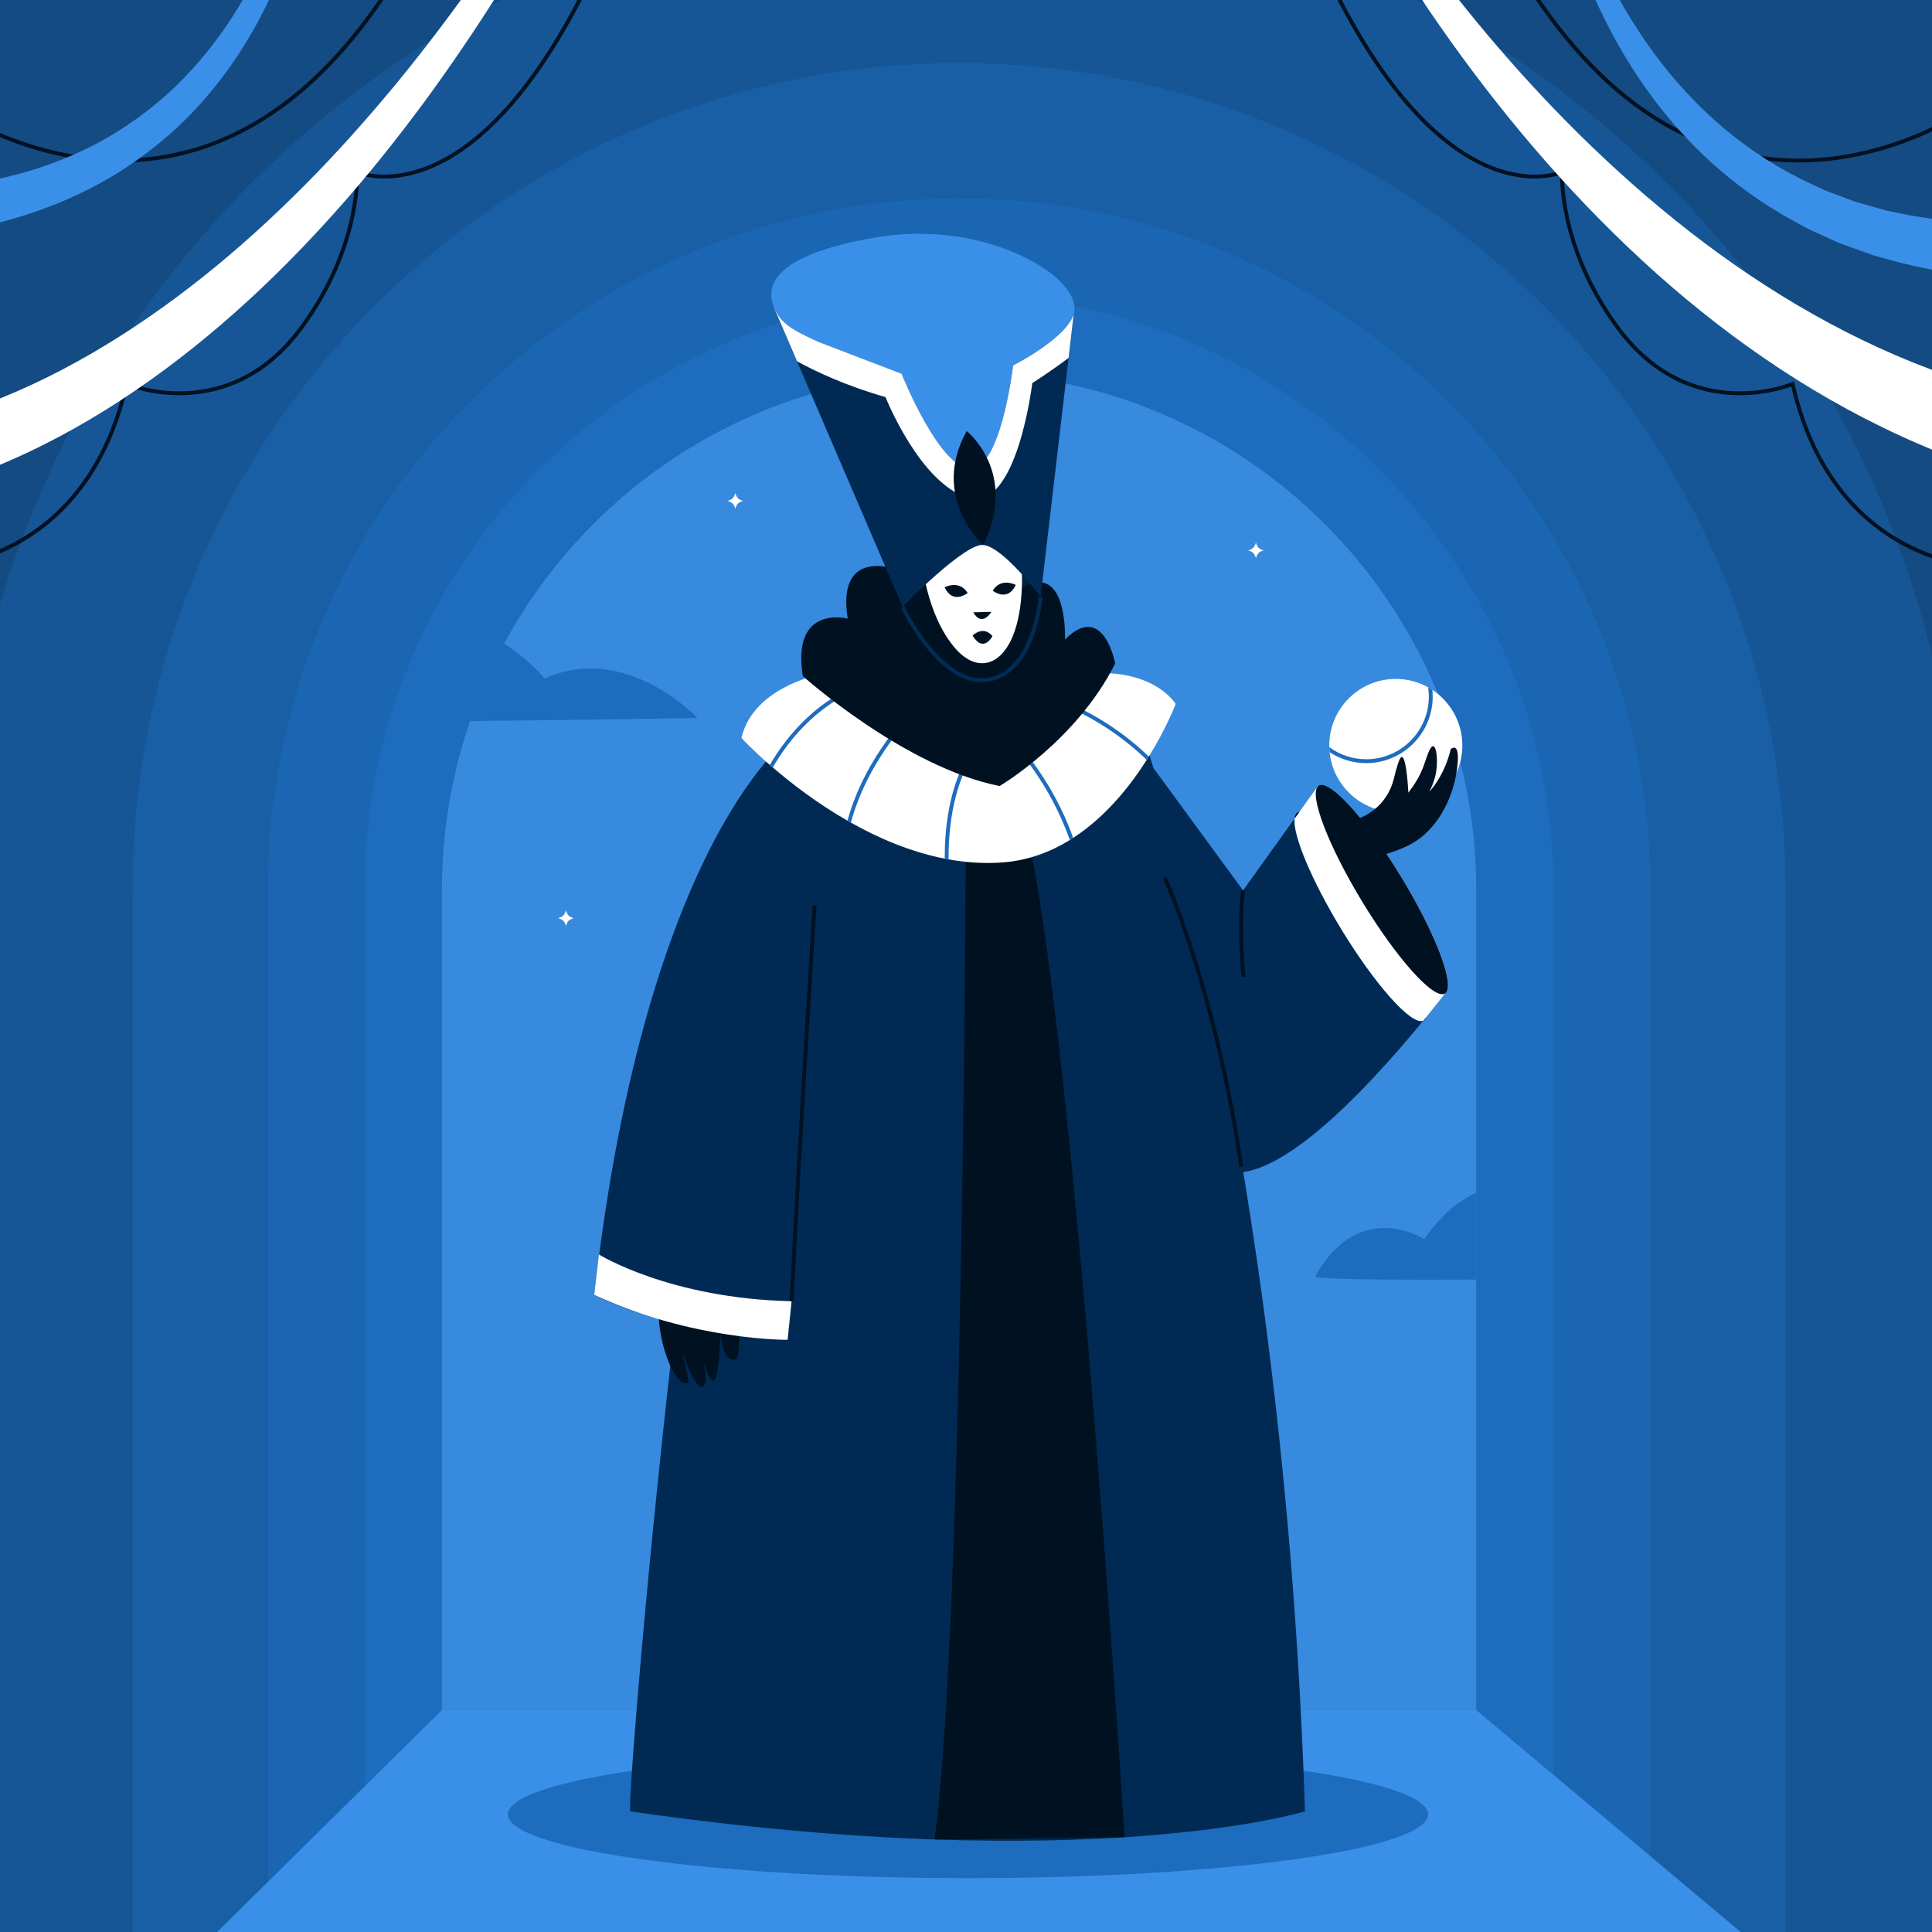 <?xml version="1.0" encoding="utf-8"?>
<!-- Generator: Adobe Illustrator 27.5.0, SVG Export Plug-In . SVG Version: 6.00 Build 0)  -->
<svg version="1.1" xmlns="http://www.w3.org/2000/svg" xmlns:xlink="http://www.w3.org/1999/xlink" x="0px" y="0px"
	 viewBox="0 0 500 500" style="enable-background:new 0 0 500 500;" xml:space="preserve">
<rect x="0" y="0" width="500" height="500" fill="#808080" stroke="none"/>
<g id="BACKGROUND">
	<g>
		<defs>
			<rect id="SVGID_1_" width="500" height="500"/>
		</defs>
		<clipPath id="SVGID_00000035513461152691266680000003319384064697188773_">
			<use xlink:href="#SVGID_1_"  style="overflow:visible;"/>
		</clipPath>
		
			<rect style="clip-path:url(#SVGID_00000035513461152691266680000003319384064697188773_);fill:#1A62AB;" width="500" height="500"/>
		<path style="clip-path:url(#SVGID_00000035513461152691266680000003319384064697188773_);fill:#144B82;" d="M248.213-199.33
			c-173.06,0-313.85,164.199-313.85,429.58v392.32h627.7V114.53C562.063-58.53,421.273-199.33,248.213-199.33z M507.063,567.57
			h-517.7V230.25c0-142.73,116.12-258.86,258.85-258.86s258.85,116.13,258.85,258.86V567.57z"/>
		<path style="clip-path:url(#SVGID_00000035513461152691266680000003319384064697188773_);fill:#165696;" d="M248.213-28.61
			c-142.73,0-258.85,116.13-258.85,258.86v337.32h517.7V230.25C507.063,87.52,390.943-28.61,248.213-28.61z M462.063,522.57h-427.7
			V230.25c0-117.92,95.93-213.86,213.85-213.86s213.85,95.94,213.85,213.86V522.57z"/>
		<path style="clip-path:url(#SVGID_00000035513461152691266680000003319384064697188773_);fill:#195FA6;" d="M248.213,16.39
			c-117.92,0-213.85,95.94-213.85,213.86v292.32h427.7V230.25C462.063,112.33,366.133,16.39,248.213,16.39z M427.063,487.57h-357.7
			V230.25c0-98.62,80.23-178.86,178.85-178.86s178.85,80.24,178.85,178.86V487.57z"/>
		<path style="clip-path:url(#SVGID_00000035513461152691266680000003319384064697188773_);fill:#1B66B3;" d="M248.213,51.39
			c-98.62,0-178.85,80.24-178.85,178.86v257.32h357.7V230.25C427.063,131.63,346.833,51.39,248.213,51.39z M402.063,462.57h-307.7
			V230.25c0-84.84,69.01-153.86,153.85-153.86s153.85,69.02,153.85,153.86V462.57z"/>
		<path style="clip-path:url(#SVGID_00000035513461152691266680000003319384064697188773_);fill:#1D6CBD;" d="M248.213,76.39
			c-84.84,0-153.85,69.02-153.85,153.86v232.32h307.7V230.25C402.063,145.41,333.053,76.39,248.213,76.39z M382.063,442.57h-267.7
			V230.25c0-73.93,59.92-133.86,133.85-133.86c36.96,0,70.43,14.98,94.65,39.21c24.22,24.22,39.2,57.68,39.2,94.65V442.57z"/>
		<polygon style="clip-path:url(#SVGID_00000035513461152691266680000003319384064697188773_);fill:#3A90E8;" points="
			114.363,442.57 8.624,546.966 503.671,544.644 382.063,442.57 		"/>
		<g style="clip-path:url(#SVGID_00000035513461152691266680000003319384064697188773_);">
			<path style="fill:#378ADE;" d="M382.063,230.25v212.32h-267.7V230.25c0-15.28,2.56-29.97,7.28-43.65
				c2.39-6.94,5.33-13.62,8.78-19.99c22.64-41.82,66.89-70.22,117.79-70.22c36.96,0,70.43,14.98,94.65,39.21
				C367.083,159.82,382.063,193.28,382.063,230.25z"/>
			<path style="fill:#1D6CBD;" d="M180.473,185.8c0,0-29.8,0.55-58.83,0.8c2.39-6.94,5.33-13.62,8.78-19.99
				c6.38,3.85,10.51,9.01,10.51,9.01C161.893,166.04,180.473,185.8,180.473,185.8z"/>
			<path style="fill:#1D6CBD;" d="M382.063,308.68v22.47c-22.81,0.12-42.12-0.02-41.64-0.89c11.39-20.37,28.16-9.58,28.16-9.58
				C373.053,314.35,377.623,310.61,382.063,308.68z"/>
			<g>
				<path style="fill:#FFFFFF;" d="M148.472,237.624c-1.266,0.41-1.598,0.743-2.008,2.008c-0.41-1.265-0.743-1.598-2.008-2.008
					c1.266-0.41,1.598-0.743,2.008-2.008C146.874,236.881,147.206,237.213,148.472,237.624z"/>
			</g>
			<g>
				<path style="fill:#FFFFFF;" d="M327.037,142.441c-1.265,0.41-1.598,0.743-2.008,2.008c-0.41-1.265-0.743-1.598-2.008-2.008
					c1.265-0.41,1.598-0.743,2.008-2.008C325.439,141.699,325.772,142.031,327.037,142.441z"/>
			</g>
			<g>
				<path style="fill:#FFFFFF;" d="M192.314,129.636c-1.265,0.41-1.598,0.743-2.008,2.008c-0.41-1.266-0.743-1.598-2.008-2.008
					c1.265-0.41,1.598-0.743,2.008-2.008C190.716,128.893,191.048,129.226,192.314,129.636z"/>
			</g>
		</g>
		<g style="clip-path:url(#SVGID_00000035513461152691266680000003319384064697188773_);">
			<path style="fill:none;stroke:#001121;stroke-miterlimit:10;" d="M-15.958,26.173c0,0,67.789,51.348,119.346-33.612"/>
			<path style="fill:none;stroke:#001121;stroke-miterlimit:10;" d="M-13.529,146.28c0,0,36.141-1.902,46.286-46.92
				c0,0,26.296,11.225,45.3-14.629c15.427-20.988,14.376-40.195,14.376-40.195s30.36,13.61,61.428-52.331"/>
			<path style="fill:none;stroke:#001121;stroke-miterlimit:10;" d="M512.642,26.173c0,0-67.79,51.348-119.346-33.612"/>
			<path style="fill:none;stroke:#001121;stroke-miterlimit:10;" d="M510.213,146.28c0,0-36.141-1.902-46.286-46.92
				c0,0-26.296,11.225-45.3-14.629c-15.427-20.988-14.376-40.195-14.376-40.195s-30.36,13.61-61.428-52.331"/>
		</g>
		<g style="clip-path:url(#SVGID_00000035513461152691266680000003319384064697188773_);">
			<path style="fill:#FFFFFF;" d="M-39.903,112.205c1.065,0.036,2.414-0.003,3.71-0.079c1.317-0.079,2.662-0.204,4.014-0.358
				c2.708-0.318,5.448-0.755,8.186-1.313c5.481-1.105,10.951-2.643,16.347-4.487c10.799-3.7,21.297-8.666,31.352-14.499
				C43.846,79.78,62.218,64.698,78.892,47.896c8.367-8.389,16.257-17.293,23.845-26.467c7.545-9.213,14.738-18.743,21.602-28.525
				c13.731-19.568,26.11-40.144,37.504-61.271l0,0l0.926-2.015l1.596,1.769c5.468,6.06,11.606,11.703,17.975,16.875
				c6.396,5.173,13.159,9.855,20.227,13.947c3.538,2.038,7.165,3.906,10.867,5.584c3.691,1.701,7.467,3.2,11.307,4.474
				c7.684,2.528,15.613,4.229,23.629,4.831c4.008,0.307,8.028,0.27,12.034,0.058c4.005-0.233,8.003-0.711,11.943-1.518
				c7.886-1.566,15.612-4.084,22.971-7.511c14.795-6.76,28.143-16.668,40.495-27.708l0,0l1.415-1.47l1.006,1.896
				c6.103,11.507,13.092,22.653,20.424,33.455c7.356,10.806,15.198,21.261,23.475,31.319c16.558,20.1,34.963,38.609,55.254,54.413
				c20.286,15.76,42.589,28.714,66.295,37.019c2.949,1.072,5.948,1.981,8.932,2.913c1.499,0.445,3.011,0.84,4.513,1.264
				c1.499,0.437,3.015,0.804,4.532,1.162c6.048,1.512,12.169,2.639,18.309,3.482c12.28,1.727,24.679,2.022,36.967,1.203
				l0.874,24.621c-13.995-0.021-27.982-1.34-41.606-4.218c-6.812-1.418-13.547-3.15-20.136-5.283
				c-1.654-0.513-3.302-1.037-4.926-1.631c-1.628-0.58-3.265-1.135-4.882-1.738c-3.219-1.249-6.439-2.479-9.588-3.872
				c-25.328-10.888-48.075-26.403-68.136-44.313c-20.063-17.97-37.618-38.29-53.072-59.904
				c-7.722-10.816-14.94-21.958-21.626-33.391c-6.672-11.452-12.91-23.09-18.32-35.235l2.42,0.427l0,0
				c-5.61,6.284-11.776,12.106-18.418,17.398c-6.657,5.267-13.801,10.018-21.493,13.834c-3.817,1.961-7.813,3.582-11.862,5.051
				c-4.048,1.485-8.234,2.609-12.466,3.497c-8.47,1.769-17.217,2.335-25.851,1.641c-8.633-0.708-17.148-2.562-25.248-5.464
				c-4.055-1.438-8.017-3.107-11.87-4.978c-3.844-1.893-7.577-3.985-11.201-6.235c-7.257-4.491-14.002-9.719-20.304-15.381
				c-3.126-2.862-6.173-5.804-9.041-8.916c-2.887-3.11-5.62-6.288-8.18-9.755l2.521-0.247l0,0
				C154.2-45.233,142.833-23.884,129.974-3.363c-6.429,10.259-13.223,20.311-20.421,30.099
				c-7.244,9.752-14.841,19.283-23.002,28.367c-16.268,18.186-34.529,34.922-55.356,48.519c-10.408,6.783-21.457,12.76-33.192,17.48
				c-5.87,2.353-11.903,4.402-18.141,6.005c-3.117,0.807-6.289,1.489-9.53,2.043c-1.624,0.272-3.263,0.513-4.941,0.702
				c-1.698,0.186-3.352,0.336-5.294,0.385V112.205z"/>
		</g>
		<g style="clip-path:url(#SVGID_00000035513461152691266680000003319384064697188773_);">
			<path style="fill:#3A90E8;" d="M-70.777,42.221c0.061,0.027,0.326,0.118,0.536,0.188l0.7,0.226l1.459,0.445
				c0.986,0.293,1.995,0.57,3.005,0.841c2.025,0.539,4.08,1.03,6.148,1.479c4.137,0.898,8.327,1.636,12.54,2.197
				c8.426,1.14,16.951,1.58,25.427,1.247c16.927-0.655,33.781-4.68,48.485-13.069c7.312-4.216,14.11-9.408,20.035-15.547
				C53.514,14.122,58.674,7.17,62.999-0.319c4.383-7.463,7.871-15.489,10.771-23.738c2.889-8.259,5.127-16.781,6.84-25.425
				l2.958,0.497c-1.228,8.847-2.997,17.649-5.471,26.298c-2.487,8.639-5.611,17.163-9.754,25.263
				c-4.084,8.12-9.131,15.843-15.174,22.803C47.163,32.37,40.074,38.49,32.3,43.588c-7.802,5.066-16.326,9.02-25.17,11.889
				c-8.85,2.873-18.015,4.667-27.229,5.574c-9.219,0.899-18.495,0.955-27.708,0.25c-4.609-0.343-9.203-0.879-13.786-1.6
				c-2.292-0.36-4.58-0.769-6.873-1.238c-1.148-0.237-2.294-0.481-3.452-0.753l-1.751-0.425l-0.898-0.233
				c-0.321-0.087-0.587-0.157-1.054-0.3L-70.777,42.221z"/>
		</g>
		<g style="clip-path:url(#SVGID_00000035513461152691266680000003319384064697188773_);">
			<path style="fill:#3A90E8;" d="M405.205-36.095l0.118,0.651l0.167,0.824c0.11,0.549,0.258,1.114,0.384,1.669
				c0.266,1.115,0.577,2.231,0.88,3.343c0.635,2.223,1.34,4.427,2.085,6.617c1.499,4.379,3.277,8.657,5.17,12.865
				c3.886,8.375,8.514,16.377,13.928,23.744c5.411,7.366,11.618,14.09,18.547,19.868c6.923,5.784,14.565,10.6,22.67,14.323
				l3.031,1.408c1.021,0.444,2.087,0.791,3.126,1.192l3.13,1.166l1.561,0.584c0.531,0.167,1.072,0.308,1.607,0.464l6.418,1.833
				l6.549,1.335c8.774,1.509,17.694,2.311,26.66,1.926c17.913-0.455,35.776-4.011,53.095-9.437l4.823,17.598
				c-18.853,4.528-38.412,7.105-58.069,6.274c-9.813-0.257-19.636-1.787-29.208-4.125l-7.136-1.974l-6.975-2.51
				c-0.579-0.213-1.162-0.412-1.736-0.637l-1.691-0.761l-3.376-1.523c-1.118-0.521-2.259-0.988-3.354-1.554l-3.247-1.778
				c-8.655-4.712-16.652-10.564-23.703-17.319c-7.06-6.75-13.176-14.371-18.343-22.506c-5.172-8.139-9.41-16.787-12.833-25.698
				c-1.661-4.477-3.188-8.995-4.423-13.598c-0.613-2.303-1.183-4.615-1.682-6.947c-0.236-1.172-0.477-2.337-0.676-3.522
				c-0.094-0.597-0.205-1.177-0.285-1.786l-0.121-0.912c-0.043-0.275-0.068-0.739-0.091-1.097H405.205z"/>
		</g>
	</g>
</g>
<g id="OBJECTS">
	<ellipse style="fill:#1D6CBD;" cx="250.516" cy="469.546" rx="119.072" ry="16.522"/>
	<g>
		<path style="fill:#002A54;" d="M163.131,468.778c-1.589-0.229,20.81-263.421,42.127-278.647
			c21.317-15.227,90.852,1.015,90.852,1.015s36.036,105.825,41.619,277.632C337.73,468.778,281.953,485.919,163.131,468.778z"/>
		<path style="fill:#001121;" d="M170.693,336.505c0,0-1.103,5.791,1.655,14.064c2.758,8.273,5.791,7.997,5.791,6.894
			c0-1.103-1.69-7.911-1.69-7.911s3.373,9.96,5.218,9.392c2.713-0.835-1.044-10.853-1.044-10.853s2.795,10.286,4.174,9.183
			c1.379-1.103,1.67-12.522,1.67-12.522s0.251,7.597,3.757,7.096c1.461-0.209,1.153-7.622,0.326-13.965
			C189.721,331.541,170.693,336.505,170.693,336.505z"/>
		<path style="fill:#002A54;" d="M368.373,264.114c-16.03,19.52-40.86,45.59-53.72,38.02c-19.98-11.76-34.67-95.79-34.67-95.79
			l11.16-17.63l30.56,41.72l13.33-18.58c-0.43,4.3,4.35,15.85,11.98,28.42C355.953,255.014,365.473,265.614,368.373,264.114z"/>
		<path style="fill:#002A54;" d="M205.258,190.13c0,0-37.876,25.955-51.477,144.97c0,0,31.454,17.002,62.908,4.251
			C216.689,339.351,226.982,196.48,205.258,190.13z"/>
		<path style="fill:#002040;" d="M233.575,157.038c0,0,9.779,15.311,19.906,15.133c10.127-0.178,15.818-17.705,15.818-17.705
			s-8.052-19.535-19.6-18.647C238.151,136.707,233.575,157.038,233.575,157.038z"/>
		<path style="fill:#FFFFFF;" d="M362.743,227.124c-1.53-2.51-3.07-4.91-4.59-7.14l-17.02-16.54l-0.04-0.04l-4.8,6.7c0,0,0,0-0.01,0
			l-1.25,1.75c-0.43,4.3,4.35,15.85,11.98,28.42c8.94,14.74,18.46,25.34,21.36,23.84c0.21-0.26,0.43-0.52,0.64-0.78
			c1.79-2.2,3.47-4.31,5-6.26c0.16-0.2,0.32-0.4,0.47-0.6c0,0,0.01,0,0.01-0.01C375.913,253.184,371.013,240.754,362.743,227.124z"
			/>
		<path style="fill:#001121;" d="M335.793,210.274c0.15-0.09,0.31-0.14,0.49-0.17l-1.25,1.75c0.06-0.67,0.26-1.17,0.59-1.46
			C335.673,210.354,335.733,210.314,335.793,210.274z"/>
		<path style="fill:#001121;" d="M369.013,263.334c-0.01,0.03-0.02,0.06-0.03,0.08c0,0.01-0.01,0.01-0.01,0.01
			c-0.11,0.27-0.27,0.47-0.47,0.6c-0.02,0.02-0.04,0.04-0.06,0.05c-0.02,0.01-0.04,0.03-0.07,0.04
			C368.583,263.854,368.803,263.594,369.013,263.334z"/>
		<g>
			<path style="fill:#FFFFFF;" d="M378.453,192.924c0,9.51-7.71,17.22-17.22,17.22c-8.93,0-16.27-6.8-17.13-15.5
				c-0.05-0.42-0.07-0.84-0.08-1.27c-0.01-0.15-0.01-0.3-0.01-0.45c0-9.51,7.71-17.22,17.22-17.22c3.04,0,5.89,0.79,8.37,2.17
				c0.37,0.2,0.74,0.43,1.09,0.66C375.363,181.614,378.453,186.904,378.453,192.924z"/>
		</g>
		<path style="fill:#001121;" d="M374.493,256.464c0,0.01-0.01,0.01-0.01,0.01c-0.11,0.27-0.27,0.47-0.47,0.6
			c-0.02,0.02-0.04,0.04-0.06,0.05c-2.82,1.71-12.42-8.94-21.43-23.8c-8.83-14.54-13.83-27.71-11.39-29.88
			c0.05-0.04,0.11-0.08,0.17-0.12c2.35-1.42,9.37,5.7,16.85,16.66c1.52,2.23,3.06,4.63,4.59,7.14
			C371.013,240.754,375.913,253.184,374.493,256.464z"/>
		<path style="fill:#001121;" d="M346.749,212.743c6.69-0.078,12.429-4.737,13.984-11.243c0.71-2.97,1.476-5.533,2.016-5.593
			c1.298-0.144,1.73,9.228,1.73,9.228s1.976-2.454,3.237-5.166c1.26-2.712,1.805-5.683,2.808-6.686
			c1.039-1.039,1.676,2.62,1.203,6.151c-0.362,2.706-1.769,5.413-1.769,5.413s3.893-4.037,5.479-10.958c0,0,2.74-2.595,1.586,5.479
			c-1.153,8.074-5.479,15.428-11.535,18.888c-6.056,3.46-15.428,4.614-15.428,4.614l-3.627-10.124
			C346.434,212.745,346.545,212.745,346.749,212.743z"/>
		<path style="fill:#FFFFFF;" d="M155.002,324.653c0,0,18.234,11.401,49.856,12.104l-1.026,9.982c0,0-24.561,0.264-50.051-11.639
			L155.002,324.653z"/>
		<path style="fill:none;stroke:#001121;stroke-miterlimit:10;" d="M301.417,227.073c0,0,13.12,28.799,19.84,74.878"/>
		<path style="fill:none;stroke:#001121;stroke-miterlimit:10;" d="M321.703,230.434c0,0-1.202,6.841,0.089,22.339"/>
		<path style="fill:none;stroke:#001121;stroke-miterlimit:10;" d="M210.818,234.359c0,0-3.832,59.611-5.959,102.398"/>
		<path style="fill:#001121;" d="M291.043,475.484c-1.97-31-14.57-222.71-26.59-265.72l-14.46,2.07c0,1.99-0.64,210.44-8.14,264.22
			L291.043,475.484z"/>
		<g>
			<g>
				<g>
					<path style="fill:#FFFFFF;" d="M304.263,182.174c0,0-2.29,6.11-6.95,13.61c-0.17,0.29-0.36,0.58-0.54,0.87
						c-4.38,6.9-10.71,14.8-19.04,20.19c-0.29,0.2-0.58,0.38-0.87,0.56c-5.03,3.1-10.78,5.28-17.24,5.78
						c-4.79,0.37-9.53,0.05-14.13-0.78c-0.34-0.06-0.67-0.12-1-0.19c-8.75-1.71-17.01-5.23-24.28-9.32c-0.3-0.16-0.59-0.33-0.89-0.5
						c-7.88-4.52-14.54-9.67-19.33-13.78c-0.26-0.22-0.52-0.44-0.77-0.65c-4.66-4.07-7.34-6.97-7.34-6.97
						c3.89-16.61,29.59-18.17,29.59-18.17s4.11,0.68,10.35,1.43c2.32,0.28,4.93,0.56,7.74,0.82c11.46,1.07,26.15,1.74,37.19-0.17
						C297.783,171.274,304.263,182.174,304.263,182.174z"/>
				</g>
				<g>
					<path style="fill:#1D6CBD;" d="M239.783,175.344c1.99,2.87-2.31,8.34-2.8,8.95c-0.18,0.18-12.24,11.74-16.77,28.6
						c-0.3-0.16-0.59-0.33-0.89-0.5c4.66-17.02,16.79-28.64,16.93-28.77c1.17-1.46,4.04-5.8,2.71-7.71
						c-0.88-1.26-3.97-2.08-13.72,1.17c-12.89,4.29-20.77,13.82-25.25,21.53c-0.26-0.22-0.52-0.44-0.77-0.65
						c4.6-7.85,12.63-17.47,25.71-21.83c2.65-0.88,4.94-1.51,6.89-1.88c3.99-0.78,6.55-0.51,7.74,0.82
						C239.643,175.154,239.713,175.244,239.783,175.344z"/>
					<path style="fill:#1D6CBD;" d="M277.733,216.844c-0.29,0.2-0.58,0.38-0.87,0.56c-5.17-14.83-14.15-24.33-15.5-25.7l-7.74,1.16
						c-6.2,7.8-7.82,18.72-8.09,26.53c-0.03,1.03-0.05,2.04-0.04,3.01c-0.34-0.06-0.67-0.12-1-0.19c0-0.91,0.01-1.86,0.04-2.83
						c0.27-8.02,1.95-19.27,8.44-27.3l0.12-0.15l8.61-1.29l0.18,0.17C262.003,190.934,272.053,200.774,277.733,216.844z"/>
					<path style="fill:#1D6CBD;" d="M297.313,195.784c-0.17,0.29-0.36,0.58-0.54,0.87c-5.36-5.15-13.38-11.25-24.07-15.15l0.34-0.94
						C283.793,184.484,291.873,190.594,297.313,195.784z"/>
				</g>
			</g>
			<path style="fill:#001121;" d="M232.094,147.386c0,0-15.682-5.948-12.708,12.708c0,0-14.6-3.785-11.626,14.871
				c0,0,26.33,23.596,50.934,28.462c0,0,19.904-11.699,29.908-31.707c0,0-2.974-16.223-12.978-6.219c0,0,0.811-20.549-11.356-13.248
				L232.094,147.386z"/>
			<path style="fill:#FFFFFF;" d="M238.472,144.298c0,0,1.022,14.608,8.765,23.519c7.742,8.911,17.884,2.321,17.237-20.159
				C263.745,122.301,238.764,143.713,238.472,144.298z"/>
			<path style="fill:#002A54;" d="M277.873,81.304l-1.32,11.31l-7.25,61.85c0,0-9.63-12.95-14.87-13.43
				c-4.84-0.45-20.86,16-20.86,16l-27.3-63.54l-6.06-14.11l0.04,0.02l31.32,12.19c0,0,9.17,26.7,18.86,26
				c8.01-0.57,9.72-29.15,9.72-29.15L277.873,81.304z"/>
			<path style="fill:#3A90E8;" d="M277.873,81.304c-1.98,6.36-15.68,13.27-15.68,13.27s-3.14,27.08-11.19,26.69
				c-8.05-0.39-17.67-24.54-17.67-24.54l-21.49-8.24c-4.64-2.13-8.7-3.98-10.63-7.18c-0.77-1.28-1.25-2.48-1.46-3.61
				c-1.87-9.47,14.14-14.06,26.57-16.19c11.12-1.9,22.58-1.13,33.19,2.7c7.21,2.61,12.27,5.88,15.27,9.06
				C277.563,76.214,278.563,79.084,277.873,81.304z"/>
			<path style="fill:#FFFFFF;" d="M277.873,81.304l-1.32,11.31c-4.98,3.77-9.4,6.52-9.4,6.52s-3.96,33.36-16.51,29.73
				c-12.55-3.63-21.47-26.09-21.47-26.09c-10.23-2.95-17.92-6.54-22.9-9.28l-6.06-14.11l0.04,0.02c0.25,0.61,0.57,1.25,0.96,1.9
				c1.93,3.2,5.99,5.05,10.63,7.18l21.49,8.24c0,0,9.62,24.15,17.67,24.54c8.05,0.39,11.19-26.69,11.19-26.69
				S275.893,87.664,277.873,81.304z"/>
			<path style="fill:#001121;" d="M254.437,141.033c0,0-13.797-12.309-4.254-29.487
				C250.184,111.546,263.701,122.326,254.437,141.033z"/>
		</g>
		<path style="fill:none;stroke:#002D57;stroke-miterlimit:10;" d="M233.573,157.034c0,0,9.819,20.764,22.027,18.897
			c12.207-1.867,13.703-21.467,13.703-21.467"/>
		<path style="fill:#001121;" d="M244.463,151.983c0,0,3.835-2.024,5.965,1.491C250.428,153.474,246.593,156.563,244.463,151.983z"
			/>
		<path style="fill:#001121;" d="M262.88,151.374c0,0-3.835-2.024-5.965,1.491C256.915,152.866,260.75,155.955,262.88,151.374z"/>
		<path style="fill:#001121;" d="M251.867,158.463l4.692-0.117C256.559,158.346,254.213,162.452,251.867,158.463z"/>
		<path style="fill:#001121;" d="M251.705,164.5c0,0,2.667-2.791,5.148,0.124C256.852,164.624,254.558,169.152,251.705,164.5z"/>
		<g>
			<path style="fill:#1D6CBD;" d="M370.693,178.534c-0.35-0.23-0.72-0.46-1.09-0.66c0.12,0.79,0.18,1.59,0.18,2.41
				c0,8.94-7.28,16.21-16.21,16.21c-3.57,0-6.87-1.16-9.55-3.12c0.01,0.43,0.03,0.85,0.08,1.27c2.71,1.8,5.97,2.85,9.47,2.85
				c9.49,0,17.21-7.72,17.21-17.21C370.783,179.694,370.753,179.114,370.693,178.534z"/>
		</g>
	</g>
</g>
</svg>
